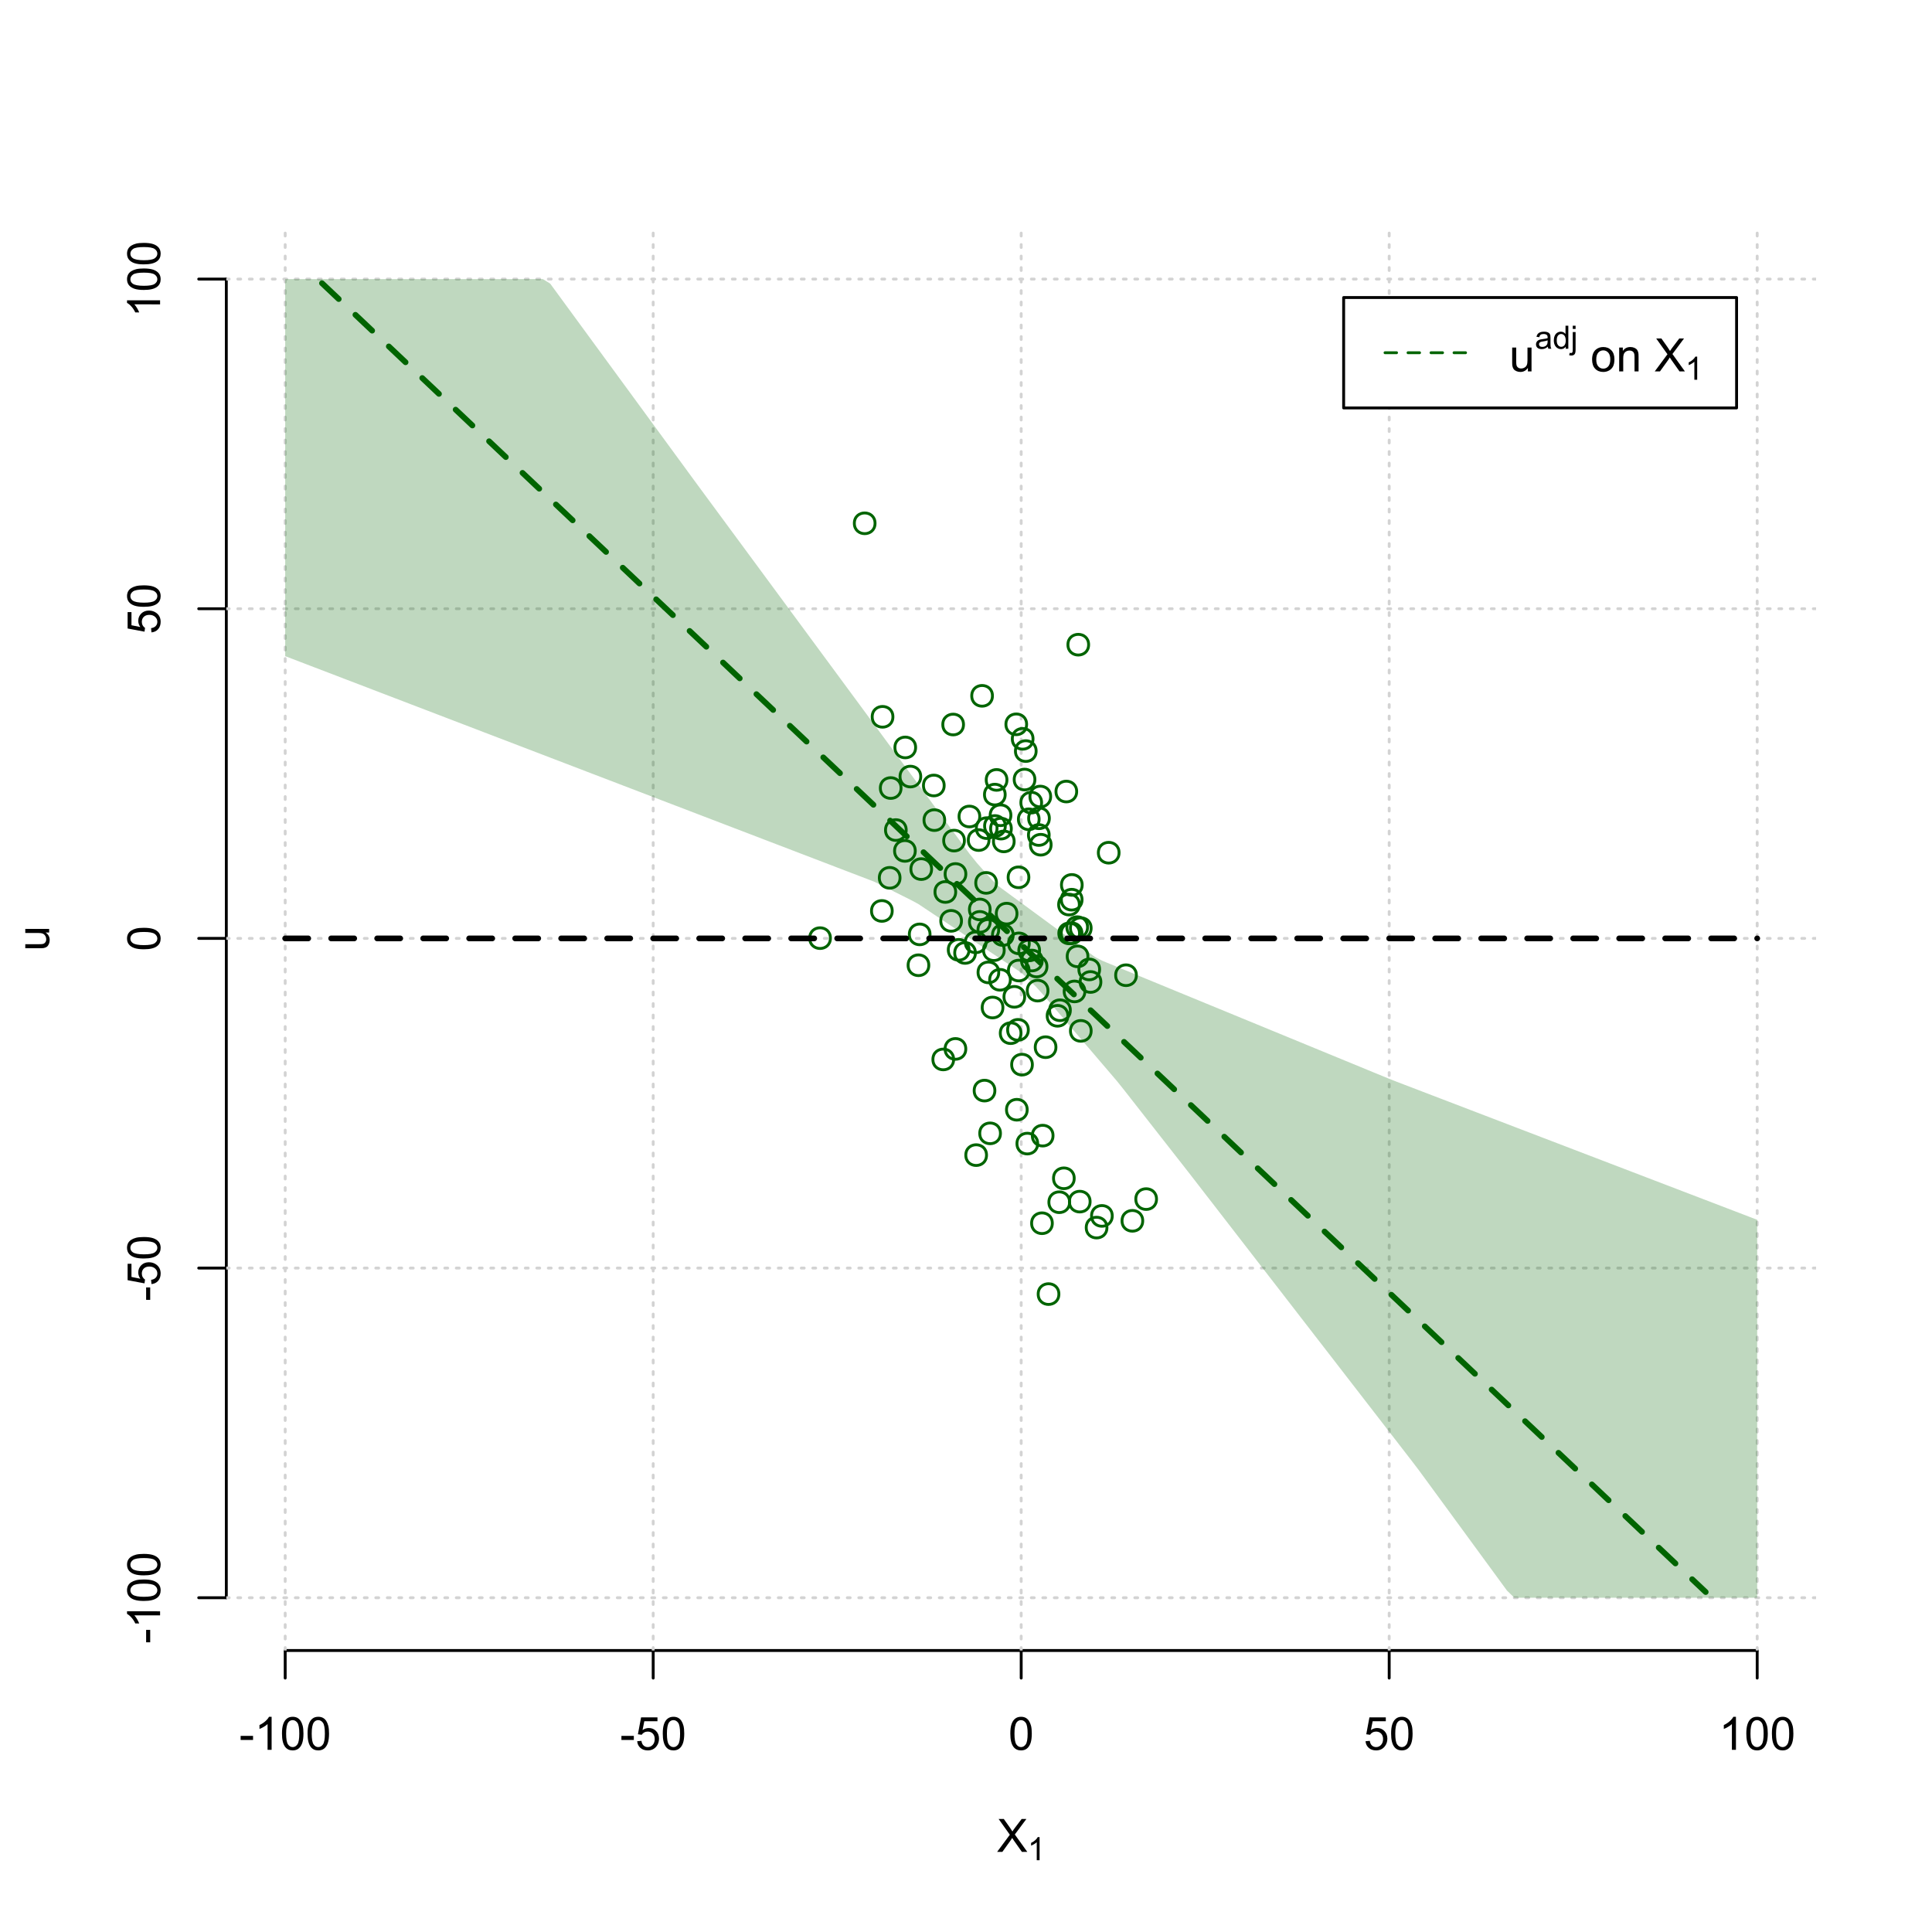 <?xml version="1.0" encoding="UTF-8"?>
<svg xmlns="http://www.w3.org/2000/svg" xmlns:xlink="http://www.w3.org/1999/xlink" width="504pt" height="504pt" viewBox="0 0 504 504" version="1.1">
<defs>
<g>
<symbol overflow="visible" id="glyph0-0">
<path style="stroke:none;" d="M 1.5 0 L 1.5 -7.5 L 7.5 -7.5 L 7.5 0 Z M 1.688 -0.188 L 7.312 -0.188 L 7.312 -7.312 L 1.688 -7.312 Z M 1.688 -0.188 "/>
</symbol>
<symbol overflow="visible" id="glyph0-1">
<path style="stroke:none;" d="M 0.055 0 L 3.375 -4.477 L 0.445 -8.59 L 1.797 -8.59 L 3.359 -6.387 C 3.68 -5.93 3.91 -5.578 4.047 -5.332 C 4.238 -5.645 4.465 -5.969 4.727 -6.312 L 6.457 -8.59 L 7.695 -8.59 L 4.676 -4.539 L 7.93 0 L 6.523 0 L 4.359 -3.062 C 4.238 -3.238 4.113 -3.43 3.984 -3.641 C 3.789 -3.324 3.652 -3.109 3.574 -2.992 L 1.418 0 Z M 0.055 0 "/>
</symbol>
<symbol overflow="visible" id="glyph0-2">
<path style="stroke:none;" d="M 0.383 -2.578 L 0.383 -3.641 L 3.621 -3.641 L 3.621 -2.578 Z M 0.383 -2.578 "/>
</symbol>
<symbol overflow="visible" id="glyph0-3">
<path style="stroke:none;" d="M 4.469 0 L 3.414 0 L 3.414 -6.719 C 3.16 -6.477 2.828 -6.234 2.414 -5.996 C 2 -5.75 1.629 -5.57 1.305 -5.449 L 1.305 -6.469 C 1.895 -6.742 2.41 -7.078 2.852 -7.477 C 3.293 -7.871 3.605 -8.254 3.789 -8.625 L 4.469 -8.625 Z M 4.469 0 "/>
</symbol>
<symbol overflow="visible" id="glyph0-4">
<path style="stroke:none;" d="M 0.5 -4.234 C 0.496 -5.246 0.602 -6.062 0.812 -6.688 C 1.02 -7.305 1.328 -7.785 1.742 -8.121 C 2.148 -8.457 2.668 -8.625 3.297 -8.625 C 3.758 -8.625 4.164 -8.531 4.512 -8.348 C 4.855 -8.16 5.141 -7.891 5.371 -7.543 C 5.594 -7.191 5.773 -6.766 5.906 -6.266 C 6.035 -5.762 6.098 -5.086 6.102 -4.234 C 6.098 -3.227 5.996 -2.414 5.789 -1.797 C 5.578 -1.176 5.266 -0.695 4.859 -0.359 C 4.445 -0.02 3.926 0.145 3.297 0.148 C 2.465 0.145 1.816 -0.148 1.348 -0.742 C 0.781 -1.457 0.496 -2.621 0.5 -4.234 Z M 1.582 -4.234 C 1.582 -2.824 1.746 -1.887 2.074 -1.418 C 2.402 -0.949 2.809 -0.715 3.297 -0.719 C 3.777 -0.715 4.184 -0.949 4.52 -1.422 C 4.848 -1.887 5.016 -2.824 5.016 -4.234 C 5.016 -5.648 4.848 -6.59 4.52 -7.055 C 4.184 -7.516 3.773 -7.746 3.289 -7.75 C 2.801 -7.746 2.414 -7.543 2.125 -7.137 C 1.762 -6.613 1.582 -5.645 1.582 -4.234 Z M 1.582 -4.234 "/>
</symbol>
<symbol overflow="visible" id="glyph0-5">
<path style="stroke:none;" d="M 0.5 -2.25 L 1.605 -2.344 C 1.684 -1.805 1.871 -1.398 2.176 -1.125 C 2.473 -0.852 2.836 -0.715 3.258 -0.719 C 3.766 -0.715 4.195 -0.906 4.547 -1.293 C 4.898 -1.672 5.074 -2.18 5.074 -2.82 C 5.074 -3.414 4.902 -3.891 4.566 -4.242 C 4.227 -4.59 3.785 -4.762 3.242 -4.766 C 2.898 -4.762 2.594 -4.684 2.32 -4.531 C 2.047 -4.375 1.832 -4.176 1.676 -3.93 L 0.688 -4.062 L 1.516 -8.473 L 5.789 -8.473 L 5.789 -7.465 L 2.359 -7.465 L 1.898 -5.156 C 2.414 -5.516 2.953 -5.695 3.523 -5.695 C 4.27 -5.695 4.902 -5.434 5.422 -4.914 C 5.934 -4.395 6.191 -3.727 6.195 -2.914 C 6.191 -2.133 5.965 -1.461 5.516 -0.898 C 4.961 -0.199 4.211 0.145 3.258 0.148 C 2.477 0.145 1.836 -0.07 1.344 -0.508 C 0.844 -0.941 0.562 -1.523 0.5 -2.25 Z M 0.5 -2.25 "/>
</symbol>
<symbol overflow="visible" id="glyph0-6">
<path style="stroke:none;" d="M 4.867 0 L 4.867 -0.914 C 4.379 -0.211 3.723 0.141 2.895 0.141 C 2.527 0.141 2.184 0.07 1.867 -0.07 C 1.547 -0.211 1.309 -0.387 1.156 -0.602 C 1 -0.812 0.895 -1.074 0.832 -1.383 C 0.785 -1.59 0.762 -1.918 0.766 -2.367 L 0.766 -6.223 L 1.82 -6.223 L 1.82 -2.773 C 1.816 -2.219 1.84 -1.848 1.887 -1.656 C 1.949 -1.379 2.09 -1.16 2.309 -1.004 C 2.523 -0.84 2.789 -0.762 3.105 -0.766 C 3.418 -0.762 3.715 -0.844 3.996 -1.008 C 4.273 -1.172 4.469 -1.391 4.586 -1.672 C 4.699 -1.949 4.758 -2.355 4.758 -2.891 L 4.758 -6.223 L 5.812 -6.223 L 5.812 0 Z M 4.867 0 "/>
</symbol>
<symbol overflow="visible" id="glyph0-7">
<path style="stroke:none;" d=""/>
</symbol>
<symbol overflow="visible" id="glyph0-8">
<path style="stroke:none;" d="M 0.398 -3.109 C 0.398 -4.262 0.719 -5.117 1.359 -5.672 C 1.895 -6.133 2.547 -6.363 3.316 -6.363 C 4.172 -6.363 4.871 -6.082 5.414 -5.52 C 5.953 -4.957 6.223 -4.184 6.227 -3.199 C 6.223 -2.398 6.102 -1.766 5.867 -1.309 C 5.625 -0.848 5.277 -0.492 4.82 -0.238 C 4.359 0.016 3.859 0.141 3.316 0.141 C 2.441 0.141 1.734 -0.137 1.203 -0.695 C 0.664 -1.254 0.398 -2.059 0.398 -3.109 Z M 1.484 -3.109 C 1.48 -2.309 1.656 -1.711 2.004 -1.32 C 2.348 -0.922 2.785 -0.727 3.316 -0.727 C 3.84 -0.727 4.273 -0.926 4.621 -1.324 C 4.969 -1.723 5.145 -2.328 5.145 -3.148 C 5.145 -3.914 4.969 -4.496 4.617 -4.895 C 4.266 -5.289 3.832 -5.488 3.316 -5.492 C 2.785 -5.488 2.348 -5.293 2.004 -4.898 C 1.656 -4.5 1.48 -3.902 1.484 -3.109 Z M 1.484 -3.109 "/>
</symbol>
<symbol overflow="visible" id="glyph0-9">
<path style="stroke:none;" d="M 0.789 0 L 0.789 -6.223 L 1.742 -6.223 L 1.742 -5.336 C 2.195 -6.02 2.855 -6.363 3.719 -6.363 C 4.09 -6.363 4.434 -6.293 4.754 -6.16 C 5.066 -6.023 5.305 -5.848 5.461 -5.633 C 5.617 -5.41 5.727 -5.152 5.789 -4.852 C 5.828 -4.656 5.848 -4.312 5.848 -3.828 L 5.848 0 L 4.793 0 L 4.793 -3.785 C 4.793 -4.215 4.75 -4.535 4.668 -4.75 C 4.586 -4.961 4.441 -5.129 4.234 -5.258 C 4.023 -5.383 3.777 -5.449 3.5 -5.449 C 3.047 -5.449 2.66 -5.305 2.332 -5.02 C 2.004 -4.734 1.84 -4.195 1.844 -3.398 L 1.844 0 Z M 0.789 0 "/>
</symbol>
<symbol overflow="visible" id="glyph1-0">
<path style="stroke:none;" d="M 1.051 0 L 1.051 -5.25 L 5.25 -5.25 L 5.25 0 Z M 1.18 -0.133 L 5.117 -0.133 L 5.117 -5.117 L 1.18 -5.117 Z M 1.18 -0.133 "/>
</symbol>
<symbol overflow="visible" id="glyph1-1">
<path style="stroke:none;" d="M 3.129 0 L 2.391 0 L 2.391 -4.703 C 2.211 -4.531 1.977 -4.363 1.691 -4.195 C 1.398 -4.023 1.141 -3.895 0.914 -3.812 L 0.914 -4.527 C 1.328 -4.719 1.688 -4.953 1.996 -5.234 C 2.305 -5.508 2.523 -5.777 2.652 -6.039 L 3.129 -6.039 Z M 3.129 0 "/>
</symbol>
<symbol overflow="visible" id="glyph1-2">
<path style="stroke:none;" d="M 3.395 -0.539 C 3.117 -0.305 2.855 -0.137 2.605 -0.043 C 2.352 0.051 2.082 0.094 1.793 0.098 C 1.312 0.094 0.941 -0.02 0.688 -0.25 C 0.43 -0.48 0.305 -0.781 0.305 -1.148 C 0.305 -1.359 0.352 -1.551 0.449 -1.73 C 0.543 -1.902 0.668 -2.047 0.828 -2.156 C 0.984 -2.262 1.164 -2.34 1.363 -2.398 C 1.504 -2.434 1.723 -2.473 2.02 -2.512 C 2.609 -2.578 3.047 -2.664 3.336 -2.766 C 3.336 -2.867 3.34 -2.93 3.34 -2.957 C 3.34 -3.258 3.27 -3.469 3.129 -3.594 C 2.941 -3.758 2.66 -3.844 2.289 -3.844 C 1.941 -3.844 1.684 -3.781 1.52 -3.66 C 1.348 -3.535 1.227 -3.32 1.152 -3.016 L 0.43 -3.113 C 0.492 -3.418 0.602 -3.668 0.754 -3.863 C 0.902 -4.051 1.121 -4.199 1.406 -4.301 C 1.688 -4.402 2.016 -4.453 2.395 -4.453 C 2.766 -4.453 3.066 -4.406 3.301 -4.32 C 3.527 -4.23 3.699 -4.121 3.812 -3.992 C 3.918 -3.855 3.996 -3.691 4.043 -3.492 C 4.066 -3.363 4.078 -3.133 4.082 -2.809 L 4.082 -1.824 C 4.078 -1.137 4.094 -0.703 4.129 -0.523 C 4.156 -0.336 4.219 -0.164 4.316 0 L 3.543 0 C 3.465 -0.152 3.414 -0.332 3.395 -0.539 Z M 3.336 -2.188 C 3.062 -2.074 2.66 -1.98 2.129 -1.906 C 1.82 -1.859 1.605 -1.812 1.484 -1.758 C 1.355 -1.703 1.258 -1.621 1.191 -1.52 C 1.121 -1.41 1.09 -1.293 1.09 -1.168 C 1.09 -0.969 1.164 -0.805 1.312 -0.676 C 1.461 -0.543 1.68 -0.48 1.969 -0.48 C 2.25 -0.48 2.5 -0.539 2.727 -0.664 C 2.945 -0.785 3.109 -0.957 3.215 -1.176 C 3.293 -1.34 3.332 -1.586 3.336 -1.914 Z M 3.336 -2.188 "/>
</symbol>
<symbol overflow="visible" id="glyph1-3">
<path style="stroke:none;" d="M 3.379 0 L 3.379 -0.551 C 3.102 -0.121 2.695 0.094 2.16 0.098 C 1.812 0.094 1.492 0 1.203 -0.188 C 0.906 -0.379 0.68 -0.645 0.523 -0.988 C 0.359 -1.328 0.281 -1.723 0.285 -2.172 C 0.281 -2.605 0.355 -3 0.504 -3.355 C 0.648 -3.707 0.863 -3.977 1.156 -4.168 C 1.441 -4.355 1.766 -4.453 2.129 -4.453 C 2.387 -4.453 2.621 -4.395 2.828 -4.285 C 3.031 -4.172 3.199 -4.031 3.332 -3.855 L 3.332 -6.012 L 4.066 -6.012 L 4.066 0 Z M 1.047 -2.172 C 1.043 -1.613 1.16 -1.195 1.398 -0.922 C 1.629 -0.641 1.906 -0.504 2.23 -0.508 C 2.551 -0.504 2.824 -0.637 3.051 -0.902 C 3.273 -1.168 3.387 -1.57 3.391 -2.113 C 3.387 -2.707 3.273 -3.145 3.047 -3.426 C 2.816 -3.703 2.531 -3.844 2.199 -3.844 C 1.867 -3.844 1.594 -3.707 1.375 -3.441 C 1.152 -3.168 1.043 -2.746 1.047 -2.172 Z M 1.047 -2.172 "/>
</symbol>
<symbol overflow="visible" id="glyph1-4">
<path style="stroke:none;" d="M 0.551 -5.156 L 0.551 -6.012 L 1.289 -6.012 L 1.289 -5.156 Z M -0.387 1.691 L -0.246 1.062 C -0.098 1.098 0.016 1.117 0.102 1.121 C 0.25 1.117 0.363 1.066 0.438 0.969 C 0.512 0.867 0.551 0.621 0.551 0.223 L 0.551 -4.355 L 1.289 -4.355 L 1.289 0.238 C 1.289 0.773 1.219 1.148 1.078 1.359 C 0.898 1.633 0.602 1.77 0.191 1.77 C -0.008 1.77 -0.199 1.742 -0.387 1.691 Z M -0.387 1.691 "/>
</symbol>
<symbol overflow="visible" id="glyph2-0">
<path style="stroke:none;" d="M 0 -1.5 L -7.5 -1.5 L -7.5 -7.5 L 0 -7.5 Z M -0.188 -1.688 L -0.188 -7.312 L -7.312 -7.312 L -7.312 -1.688 Z M -0.188 -1.688 "/>
</symbol>
<symbol overflow="visible" id="glyph2-1">
<path style="stroke:none;" d="M 0 -4.867 L -0.914 -4.867 C -0.211 -4.379 0.141 -3.723 0.141 -2.895 C 0.141 -2.527 0.07 -2.184 -0.07 -1.867 C -0.211 -1.547 -0.387 -1.309 -0.598 -1.156 C -0.809 -1 -1.07 -0.895 -1.383 -0.832 C -1.59 -0.789 -1.918 -0.766 -2.367 -0.77 L -6.223 -0.77 L -6.223 -1.824 L -2.773 -1.824 C -2.219 -1.82 -1.848 -1.844 -1.656 -1.887 C -1.379 -1.949 -1.16 -2.09 -1.004 -2.309 C -0.84 -2.523 -0.762 -2.789 -0.766 -3.105 C -0.762 -3.418 -0.844 -3.715 -1.008 -3.996 C -1.172 -4.273 -1.391 -4.469 -1.672 -4.586 C -1.945 -4.699 -2.352 -4.758 -2.887 -4.758 L -6.223 -4.758 L -6.223 -5.812 L 0 -5.812 Z M 0 -4.867 "/>
</symbol>
<symbol overflow="visible" id="glyph2-2">
<path style="stroke:none;" d="M -2.578 -0.383 L -3.641 -0.383 L -3.641 -3.621 L -2.578 -3.621 Z M -2.578 -0.383 "/>
</symbol>
<symbol overflow="visible" id="glyph2-3">
<path style="stroke:none;" d="M 0 -4.469 L 0 -3.414 L -6.719 -3.418 C -6.477 -3.16 -6.234 -2.828 -5.996 -2.418 C -5.75 -2.004 -5.57 -1.633 -5.449 -1.309 L -6.469 -1.309 C -6.742 -1.895 -7.078 -2.41 -7.477 -2.852 C -7.871 -3.293 -8.254 -3.605 -8.625 -3.793 L -8.625 -4.473 Z M 0 -4.469 "/>
</symbol>
<symbol overflow="visible" id="glyph2-4">
<path style="stroke:none;" d="M -4.234 -0.5 C -5.246 -0.496 -6.062 -0.602 -6.688 -0.812 C -7.305 -1.02 -7.785 -1.328 -8.121 -1.742 C -8.457 -2.152 -8.625 -2.672 -8.625 -3.301 C -8.625 -3.758 -8.531 -4.164 -8.348 -4.512 C -8.16 -4.859 -7.891 -5.145 -7.543 -5.371 C -7.191 -5.594 -6.766 -5.773 -6.266 -5.906 C -5.762 -6.035 -5.086 -6.098 -4.234 -6.102 C -3.223 -6.098 -2.41 -5.996 -1.793 -5.789 C -1.176 -5.578 -0.695 -5.266 -0.359 -4.859 C -0.02 -4.445 0.145 -3.926 0.148 -3.297 C 0.145 -2.465 -0.148 -1.816 -0.742 -1.348 C -1.457 -0.781 -2.621 -0.496 -4.234 -0.5 Z M -4.234 -1.582 C -2.824 -1.582 -1.887 -1.746 -1.418 -2.074 C -0.949 -2.402 -0.715 -2.809 -0.719 -3.297 C -0.715 -3.777 -0.949 -4.184 -1.422 -4.52 C -1.887 -4.848 -2.824 -5.016 -4.234 -5.016 C -5.648 -5.016 -6.59 -4.848 -7.055 -4.52 C -7.516 -4.188 -7.746 -3.777 -7.75 -3.289 C -7.746 -2.801 -7.543 -2.414 -7.137 -2.129 C -6.613 -1.762 -5.645 -1.582 -4.234 -1.582 Z M -4.234 -1.582 "/>
</symbol>
<symbol overflow="visible" id="glyph2-5">
<path style="stroke:none;" d="M -2.25 -0.5 L -2.344 -1.605 C -1.805 -1.684 -1.398 -1.871 -1.125 -2.176 C -0.852 -2.473 -0.715 -2.836 -0.719 -3.258 C -0.715 -3.766 -0.906 -4.195 -1.293 -4.547 C -1.672 -4.898 -2.18 -5.074 -2.816 -5.074 C -3.414 -5.074 -3.891 -4.902 -4.242 -4.566 C -4.59 -4.227 -4.762 -3.785 -4.766 -3.242 C -4.762 -2.898 -4.684 -2.594 -4.531 -2.32 C -4.375 -2.047 -4.176 -1.832 -3.93 -1.676 L -4.062 -0.688 L -8.473 -1.52 L -8.473 -5.789 L -7.465 -5.789 L -7.465 -2.363 L -5.156 -1.898 C -5.516 -2.414 -5.695 -2.953 -5.695 -3.523 C -5.695 -4.27 -5.434 -4.902 -4.914 -5.422 C -4.395 -5.934 -3.727 -6.191 -2.91 -6.195 C -2.133 -6.191 -1.461 -5.965 -0.895 -5.516 C -0.199 -4.961 0.145 -4.211 0.148 -3.258 C 0.145 -2.477 -0.07 -1.836 -0.508 -1.344 C -0.941 -0.848 -1.523 -0.566 -2.25 -0.5 Z M -2.25 -0.5 "/>
</symbol>
</g>
<clipPath id="clip1">
  <path d="M 74 59.039 L 75 59.039 L 75 430.559 L 74 430.559 Z M 74 59.039 "/>
</clipPath>
<clipPath id="clip2">
  <path d="M 170 59.039 L 171 59.039 L 171 430.559 L 170 430.559 Z M 170 59.039 "/>
</clipPath>
<clipPath id="clip3">
  <path d="M 266 59.039 L 267 59.039 L 267 430.559 L 266 430.559 Z M 266 59.039 "/>
</clipPath>
<clipPath id="clip4">
  <path d="M 362 59.039 L 363 59.039 L 363 430.559 L 362 430.559 Z M 362 59.039 "/>
</clipPath>
<clipPath id="clip5">
  <path d="M 458 59.039 L 459 59.039 L 459 430.559 L 458 430.559 Z M 458 59.039 "/>
</clipPath>
<clipPath id="clip6">
  <path d="M 59.039 416 L 473.758 416 L 473.758 418 L 59.039 418 Z M 59.039 416 "/>
</clipPath>
<clipPath id="clip7">
  <path d="M 59.039 330 L 473.758 330 L 473.758 332 L 59.039 332 Z M 59.039 330 "/>
</clipPath>
<clipPath id="clip8">
  <path d="M 59.039 244 L 473.758 244 L 473.758 246 L 59.039 246 Z M 59.039 244 "/>
</clipPath>
<clipPath id="clip9">
  <path d="M 59.039 158 L 473.758 158 L 473.758 160 L 59.039 160 Z M 59.039 158 "/>
</clipPath>
<clipPath id="clip10">
  <path d="M 59.039 72 L 473.758 72 L 473.758 74 L 59.039 74 Z M 59.039 72 "/>
</clipPath>
</defs>
<g id="surface3786">
<rect x="0" y="0" width="504" height="504" style="fill:rgb(100%,100%,100%);fill-opacity:1;stroke:none;"/>
<g style="fill:rgb(0%,0%,0%);fill-opacity:1;">
  <use xlink:href="#glyph0-1" x="260.062" y="483.102"/>
</g>
<g style="fill:rgb(0%,0%,0%);fill-opacity:1;">
  <use xlink:href="#glyph1-1" x="268.066" y="485.281"/>
</g>
<g style="fill:rgb(0%,0%,0%);fill-opacity:1;">
  <use xlink:href="#glyph2-1" x="12.82" y="248.137"/>
</g>
<path style="fill:none;stroke-width:0.75;stroke-linecap:round;stroke-linejoin:round;stroke:rgb(0%,0%,0%);stroke-opacity:1;stroke-miterlimit:10;" d="M 74.398 430.559 L 458.398 430.559 "/>
<path style="fill:none;stroke-width:0.75;stroke-linecap:round;stroke-linejoin:round;stroke:rgb(0%,0%,0%);stroke-opacity:1;stroke-miterlimit:10;" d="M 74.398 430.559 L 74.398 437.762 "/>
<path style="fill:none;stroke-width:0.75;stroke-linecap:round;stroke-linejoin:round;stroke:rgb(0%,0%,0%);stroke-opacity:1;stroke-miterlimit:10;" d="M 170.398 430.559 L 170.398 437.762 "/>
<path style="fill:none;stroke-width:0.75;stroke-linecap:round;stroke-linejoin:round;stroke:rgb(0%,0%,0%);stroke-opacity:1;stroke-miterlimit:10;" d="M 266.398 430.559 L 266.398 437.762 "/>
<path style="fill:none;stroke-width:0.75;stroke-linecap:round;stroke-linejoin:round;stroke:rgb(0%,0%,0%);stroke-opacity:1;stroke-miterlimit:10;" d="M 362.398 430.559 L 362.398 437.762 "/>
<path style="fill:none;stroke-width:0.75;stroke-linecap:round;stroke-linejoin:round;stroke:rgb(0%,0%,0%);stroke-opacity:1;stroke-miterlimit:10;" d="M 458.398 430.559 L 458.398 437.762 "/>
<g style="fill:rgb(0%,0%,0%);fill-opacity:1;">
  <use xlink:href="#glyph0-2" x="62.391" y="456.48"/>
  <use xlink:href="#glyph0-3" x="66.387" y="456.48"/>
  <use xlink:href="#glyph0-4" x="73.061" y="456.48"/>
  <use xlink:href="#glyph0-4" x="79.734" y="456.48"/>
</g>
<g style="fill:rgb(0%,0%,0%);fill-opacity:1;">
  <use xlink:href="#glyph0-2" x="161.727" y="456.48"/>
  <use xlink:href="#glyph0-5" x="165.723" y="456.48"/>
  <use xlink:href="#glyph0-4" x="172.396" y="456.48"/>
</g>
<g style="fill:rgb(0%,0%,0%);fill-opacity:1;">
  <use xlink:href="#glyph0-4" x="263.062" y="456.48"/>
</g>
<g style="fill:rgb(0%,0%,0%);fill-opacity:1;">
  <use xlink:href="#glyph0-5" x="355.727" y="456.48"/>
  <use xlink:href="#glyph0-4" x="362.4" y="456.48"/>
</g>
<g style="fill:rgb(0%,0%,0%);fill-opacity:1;">
  <use xlink:href="#glyph0-3" x="448.387" y="456.48"/>
  <use xlink:href="#glyph0-4" x="455.061" y="456.48"/>
  <use xlink:href="#glyph0-4" x="461.734" y="456.48"/>
</g>
<path style="fill:none;stroke-width:0.75;stroke-linecap:round;stroke-linejoin:round;stroke:rgb(0%,0%,0%);stroke-opacity:1;stroke-miterlimit:10;" d="M 59.039 416.801 L 59.039 72.801 "/>
<path style="fill:none;stroke-width:0.75;stroke-linecap:round;stroke-linejoin:round;stroke:rgb(0%,0%,0%);stroke-opacity:1;stroke-miterlimit:10;" d="M 59.039 416.801 L 51.84 416.801 "/>
<path style="fill:none;stroke-width:0.75;stroke-linecap:round;stroke-linejoin:round;stroke:rgb(0%,0%,0%);stroke-opacity:1;stroke-miterlimit:10;" d="M 59.039 330.801 L 51.84 330.801 "/>
<path style="fill:none;stroke-width:0.75;stroke-linecap:round;stroke-linejoin:round;stroke:rgb(0%,0%,0%);stroke-opacity:1;stroke-miterlimit:10;" d="M 59.039 244.801 L 51.84 244.801 "/>
<path style="fill:none;stroke-width:0.75;stroke-linecap:round;stroke-linejoin:round;stroke:rgb(0%,0%,0%);stroke-opacity:1;stroke-miterlimit:10;" d="M 59.039 158.801 L 51.84 158.801 "/>
<path style="fill:none;stroke-width:0.75;stroke-linecap:round;stroke-linejoin:round;stroke:rgb(0%,0%,0%);stroke-opacity:1;stroke-miterlimit:10;" d="M 59.039 72.801 L 51.84 72.801 "/>
<g style="fill:rgb(0%,0%,0%);fill-opacity:1;">
  <use xlink:href="#glyph2-2" x="41.762" y="428.809"/>
  <use xlink:href="#glyph2-3" x="41.762" y="424.812"/>
  <use xlink:href="#glyph2-4" x="41.762" y="418.139"/>
  <use xlink:href="#glyph2-4" x="41.762" y="411.465"/>
</g>
<g style="fill:rgb(0%,0%,0%);fill-opacity:1;">
  <use xlink:href="#glyph2-2" x="41.762" y="339.473"/>
  <use xlink:href="#glyph2-5" x="41.762" y="335.477"/>
  <use xlink:href="#glyph2-4" x="41.762" y="328.803"/>
</g>
<g style="fill:rgb(0%,0%,0%);fill-opacity:1;">
  <use xlink:href="#glyph2-4" x="41.762" y="248.137"/>
</g>
<g style="fill:rgb(0%,0%,0%);fill-opacity:1;">
  <use xlink:href="#glyph2-5" x="41.762" y="165.473"/>
  <use xlink:href="#glyph2-4" x="41.762" y="158.799"/>
</g>
<g style="fill:rgb(0%,0%,0%);fill-opacity:1;">
  <use xlink:href="#glyph2-3" x="41.762" y="82.812"/>
  <use xlink:href="#glyph2-4" x="41.762" y="76.139"/>
  <use xlink:href="#glyph2-4" x="41.762" y="69.465"/>
</g>
<g clip-path="url(#clip1)" clip-rule="nonzero">
<path style="fill:none;stroke-width:0.75;stroke-linecap:round;stroke-linejoin:round;stroke:rgb(82.745%,82.745%,82.745%);stroke-opacity:1;stroke-dasharray:0.75,2.25;stroke-miterlimit:10;" d="M 74.398 430.559 L 74.398 59.039 "/>
</g>
<g clip-path="url(#clip2)" clip-rule="nonzero">
<path style="fill:none;stroke-width:0.75;stroke-linecap:round;stroke-linejoin:round;stroke:rgb(82.745%,82.745%,82.745%);stroke-opacity:1;stroke-dasharray:0.75,2.25;stroke-miterlimit:10;" d="M 170.398 430.559 L 170.398 59.039 "/>
</g>
<g clip-path="url(#clip3)" clip-rule="nonzero">
<path style="fill:none;stroke-width:0.75;stroke-linecap:round;stroke-linejoin:round;stroke:rgb(82.745%,82.745%,82.745%);stroke-opacity:1;stroke-dasharray:0.75,2.25;stroke-miterlimit:10;" d="M 266.398 430.559 L 266.398 59.039 "/>
</g>
<g clip-path="url(#clip4)" clip-rule="nonzero">
<path style="fill:none;stroke-width:0.75;stroke-linecap:round;stroke-linejoin:round;stroke:rgb(82.745%,82.745%,82.745%);stroke-opacity:1;stroke-dasharray:0.75,2.25;stroke-miterlimit:10;" d="M 362.398 430.559 L 362.398 59.039 "/>
</g>
<g clip-path="url(#clip5)" clip-rule="nonzero">
<path style="fill:none;stroke-width:0.75;stroke-linecap:round;stroke-linejoin:round;stroke:rgb(82.745%,82.745%,82.745%);stroke-opacity:1;stroke-dasharray:0.75,2.25;stroke-miterlimit:10;" d="M 458.398 430.559 L 458.398 59.039 "/>
</g>
<g clip-path="url(#clip6)" clip-rule="nonzero">
<path style="fill:none;stroke-width:0.75;stroke-linecap:round;stroke-linejoin:round;stroke:rgb(82.745%,82.745%,82.745%);stroke-opacity:1;stroke-dasharray:0.75,2.25;stroke-miterlimit:10;" d="M 59.039 416.801 L 473.762 416.801 "/>
</g>
<g clip-path="url(#clip7)" clip-rule="nonzero">
<path style="fill:none;stroke-width:0.75;stroke-linecap:round;stroke-linejoin:round;stroke:rgb(82.745%,82.745%,82.745%);stroke-opacity:1;stroke-dasharray:0.75,2.25;stroke-miterlimit:10;" d="M 59.039 330.801 L 473.762 330.801 "/>
</g>
<g clip-path="url(#clip8)" clip-rule="nonzero">
<path style="fill:none;stroke-width:0.75;stroke-linecap:round;stroke-linejoin:round;stroke:rgb(82.745%,82.745%,82.745%);stroke-opacity:1;stroke-dasharray:0.75,2.25;stroke-miterlimit:10;" d="M 59.039 244.801 L 473.762 244.801 "/>
</g>
<g clip-path="url(#clip9)" clip-rule="nonzero">
<path style="fill:none;stroke-width:0.75;stroke-linecap:round;stroke-linejoin:round;stroke:rgb(82.745%,82.745%,82.745%);stroke-opacity:1;stroke-dasharray:0.75,2.25;stroke-miterlimit:10;" d="M 59.039 158.801 L 473.762 158.801 "/>
</g>
<g clip-path="url(#clip10)" clip-rule="nonzero">
<path style="fill:none;stroke-width:0.75;stroke-linecap:round;stroke-linejoin:round;stroke:rgb(82.745%,82.745%,82.745%);stroke-opacity:1;stroke-dasharray:0.75,2.25;stroke-miterlimit:10;" d="M 59.039 72.801 L 473.762 72.801 "/>
</g>
<path style=" stroke:none;fill-rule:nonzero;fill:rgb(0%,39.216%,0%);fill-opacity:0.251;" d="M 74.398 72.801 L 141.602 72.801 L 143.52 73.977 L 145.441 76.598 L 147.359 79.223 L 149.281 81.844 L 151.199 84.469 L 153.121 87.09 L 155.039 89.711 L 156.961 92.336 L 158.879 94.957 L 160.801 97.582 L 162.719 100.203 L 164.641 102.824 L 166.559 105.449 L 168.48 108.07 L 170.398 110.695 L 172.32 113.316 L 174.238 115.938 L 176.16 118.562 L 178.078 121.184 L 180 123.809 L 181.922 126.43 L 183.84 129.039 L 185.762 131.645 L 187.68 134.246 L 189.602 136.852 L 191.52 139.457 L 193.441 142.059 L 195.359 144.664 L 197.281 147.266 L 199.199 149.871 L 201.121 152.477 L 203.039 155.078 L 204.961 157.684 L 206.879 160.289 L 208.801 162.891 L 210.719 165.496 L 212.641 168.102 L 214.559 170.703 L 216.48 173.309 L 218.398 175.91 L 220.32 178.516 L 222.238 181.121 L 224.16 183.723 L 226.078 186.328 L 228 188.934 L 229.922 191.535 L 231.84 194.141 L 233.762 196.746 L 235.68 199.348 L 237.602 201.953 L 239.52 204.559 L 241.441 207.16 L 243.359 209.766 L 245.281 212.367 L 247.199 214.973 L 249.121 217.578 L 251.039 220.18 L 252.961 222.785 L 254.879 225.164 L 256.801 227.324 L 258.719 229.484 L 260.641 231.285 L 262.559 232.695 L 264.48 234.105 L 266.398 235.516 L 268.32 236.926 L 270.238 238.336 L 272.16 239.746 L 274.078 241.156 L 277.922 243.977 L 279.84 245.387 L 281.762 246.797 L 283.68 248.207 L 285.602 249.617 L 287.52 250.617 L 289.441 251.41 L 291.359 252.199 L 293.281 252.988 L 295.199 253.777 L 297.121 254.57 L 299.039 255.359 L 300.961 256.148 L 302.879 256.938 L 304.801 257.727 L 306.719 258.52 L 308.641 259.309 L 310.559 260.098 L 312.48 260.887 L 314.398 261.68 L 316.32 262.469 L 318.238 263.258 L 320.16 264.047 L 322.078 264.836 L 324 265.629 L 325.922 266.418 L 327.84 267.207 L 329.762 267.996 L 331.68 268.789 L 333.602 269.578 L 335.52 270.367 L 337.441 271.156 L 339.359 271.945 L 341.281 272.738 L 343.199 273.527 L 345.121 274.316 L 347.039 275.105 L 348.961 275.898 L 350.879 276.688 L 352.801 277.477 L 354.719 278.266 L 356.641 279.059 L 358.559 279.848 L 360.48 280.637 L 362.398 281.426 L 364.32 282.18 L 366.238 282.918 L 368.16 283.652 L 370.078 284.387 L 372 285.121 L 373.922 285.859 L 375.84 286.594 L 377.762 287.328 L 379.68 288.062 L 381.602 288.797 L 383.52 289.535 L 385.441 290.27 L 387.359 291.004 L 389.281 291.738 L 391.199 292.473 L 393.121 293.211 L 395.039 293.945 L 396.961 294.68 L 398.879 295.414 L 400.801 296.148 L 402.719 296.887 L 404.641 297.621 L 406.559 298.355 L 408.48 299.09 L 410.398 299.828 L 412.32 300.562 L 414.238 301.297 L 416.16 302.031 L 418.078 302.766 L 420 303.504 L 421.922 304.238 L 423.84 304.973 L 425.762 305.707 L 427.68 306.441 L 429.602 307.18 L 431.52 307.914 L 433.441 308.648 L 435.359 309.383 L 437.281 310.117 L 439.199 310.855 L 441.121 311.59 L 443.039 312.324 L 444.961 313.059 L 446.879 313.793 L 448.801 314.531 L 450.719 315.266 L 452.641 316 L 454.559 316.734 L 456.48 317.473 L 458.398 318.207 L 458.398 416.801 L 395.039 416.801 L 393.121 414.926 L 391.199 412.301 L 389.281 409.68 L 387.359 407.055 L 385.441 404.434 L 383.52 401.812 L 381.602 399.188 L 379.68 396.566 L 377.762 393.941 L 375.84 391.32 L 373.922 388.699 L 372 386.074 L 370.078 383.453 L 368.16 380.938 L 366.238 378.457 L 364.32 375.973 L 362.398 373.492 L 360.48 371.008 L 358.559 368.527 L 356.641 366.047 L 354.719 363.562 L 352.801 361.082 L 350.879 358.598 L 348.961 356.117 L 347.039 353.633 L 345.121 351.152 L 343.199 348.672 L 341.281 346.188 L 339.359 343.707 L 337.441 341.223 L 335.52 338.742 L 333.602 336.258 L 331.68 333.777 L 329.762 331.293 L 327.84 328.812 L 325.922 326.332 L 324 323.848 L 322.078 321.367 L 320.16 318.883 L 318.238 316.402 L 316.32 313.918 L 314.398 311.438 L 312.48 308.957 L 310.559 306.473 L 308.641 304.016 L 306.719 301.566 L 304.801 299.113 L 302.879 296.66 L 300.961 294.207 L 299.039 291.754 L 297.121 289.301 L 295.199 286.848 L 293.281 284.395 L 291.359 281.996 L 289.441 279.75 L 287.52 277.504 L 285.602 275.258 L 283.68 273.012 L 281.762 270.766 L 279.84 268.52 L 277.922 266.273 L 274.078 261.781 L 272.16 259.535 L 270.238 257.383 L 268.32 255.508 L 266.398 253.73 L 264.48 252.449 L 262.559 251.168 L 260.641 249.887 L 258.719 248.605 L 256.801 247.328 L 254.879 246.047 L 252.961 244.766 L 251.039 243.484 L 249.121 242.203 L 247.199 240.922 L 245.281 239.645 L 243.359 238.363 L 241.441 237.082 L 239.52 235.801 L 237.602 234.773 L 235.68 233.812 L 233.762 232.852 L 231.84 231.891 L 229.922 230.93 L 228 229.984 L 226.078 229.246 L 224.16 228.512 L 222.238 227.777 L 220.32 227.043 L 218.398 226.309 L 216.48 225.57 L 214.559 224.836 L 212.641 224.102 L 210.719 223.367 L 208.801 222.633 L 206.879 221.895 L 204.961 221.16 L 203.039 220.426 L 201.121 219.691 L 199.199 218.957 L 197.281 218.219 L 195.359 217.484 L 193.441 216.75 L 191.52 216.016 L 189.602 215.281 L 187.68 214.543 L 185.762 213.809 L 183.84 213.074 L 181.922 212.34 L 180 211.602 L 178.078 210.867 L 176.16 210.133 L 174.238 209.398 L 172.32 208.664 L 170.398 207.926 L 168.48 207.191 L 166.559 206.457 L 164.641 205.723 L 162.719 204.988 L 160.801 204.25 L 158.879 203.516 L 156.961 202.781 L 155.039 202.047 L 153.121 201.312 L 151.199 200.574 L 149.281 199.84 L 147.359 199.105 L 145.441 198.371 L 143.52 197.637 L 141.602 196.898 L 139.68 196.164 L 137.762 195.43 L 135.84 194.695 L 133.922 193.957 L 130.078 192.488 L 128.16 191.754 L 126.238 191.02 L 124.32 190.281 L 122.398 189.547 L 120.48 188.812 L 118.559 188.078 L 116.641 187.344 L 114.719 186.605 L 112.801 185.871 L 110.879 185.137 L 108.961 184.402 L 107.039 183.668 L 105.121 182.93 L 103.199 182.195 L 101.281 181.461 L 99.359 180.727 L 97.441 179.992 L 95.52 179.254 L 93.602 178.52 L 91.68 177.785 L 89.762 177.051 L 87.84 176.312 L 85.922 175.578 L 82.078 174.109 L 80.16 173.375 L 78.238 172.637 L 76.32 171.902 L 74.398 171.168 Z M 74.398 72.801 "/>
<path style="fill:none;stroke-width:0.75;stroke-linecap:round;stroke-linejoin:round;stroke:rgb(0%,39.216%,0%);stroke-opacity:1;stroke-miterlimit:10;" d="M 238.766 221.973 C 238.766 225.574 233.367 225.574 233.367 221.973 C 233.367 218.375 238.766 218.375 238.766 221.973 "/>
<path style="fill:none;stroke-width:0.75;stroke-linecap:round;stroke-linejoin:round;stroke:rgb(0%,39.216%,0%);stroke-opacity:1;stroke-miterlimit:10;" d="M 271.719 209.379 C 271.719 212.98 266.316 212.98 266.316 209.379 C 266.316 205.781 271.719 205.781 271.719 209.379 "/>
<path style="fill:none;stroke-width:0.75;stroke-linecap:round;stroke-linejoin:round;stroke:rgb(0%,39.216%,0%);stroke-opacity:1;stroke-miterlimit:10;" d="M 251.957 228.004 C 251.957 231.605 246.555 231.605 246.555 228.004 C 246.555 224.402 251.957 224.402 251.957 228.004 "/>
<path style="fill:none;stroke-width:0.75;stroke-linecap:round;stroke-linejoin:round;stroke:rgb(0%,39.216%,0%);stroke-opacity:1;stroke-miterlimit:10;" d="M 260.543 253.668 C 260.543 257.27 255.145 257.27 255.145 253.668 C 255.145 250.066 260.543 250.066 260.543 253.668 "/>
<path style="fill:none;stroke-width:0.75;stroke-linecap:round;stroke-linejoin:round;stroke:rgb(0%,39.216%,0%);stroke-opacity:1;stroke-miterlimit:10;" d="M 260.988 295.656 C 260.988 299.254 255.586 299.254 255.586 295.656 C 255.586 292.055 260.988 292.055 260.988 295.656 "/>
<path style="fill:none;stroke-width:0.75;stroke-linecap:round;stroke-linejoin:round;stroke:rgb(0%,39.216%,0%);stroke-opacity:1;stroke-miterlimit:10;" d="M 258.297 237.246 C 258.297 240.848 252.898 240.848 252.898 237.246 C 252.898 233.648 258.297 233.648 258.297 237.246 "/>
<path style="fill:none;stroke-width:0.75;stroke-linecap:round;stroke-linejoin:round;stroke:rgb(0%,39.216%,0%);stroke-opacity:1;stroke-miterlimit:10;" d="M 248.77 276.379 C 248.77 279.977 243.367 279.977 243.367 276.379 C 243.367 272.777 248.77 272.777 248.77 276.379 "/>
<path style="fill:none;stroke-width:0.75;stroke-linecap:round;stroke-linejoin:round;stroke:rgb(0%,39.216%,0%);stroke-opacity:1;stroke-miterlimit:10;" d="M 236.402 216.539 C 236.402 220.137 231.004 220.137 231.004 216.539 C 231.004 212.938 236.402 212.938 236.402 216.539 "/>
<path style="fill:none;stroke-width:0.75;stroke-linecap:round;stroke-linejoin:round;stroke:rgb(0%,39.216%,0%);stroke-opacity:1;stroke-miterlimit:10;" d="M 274.203 220.363 C 274.203 223.965 268.805 223.965 268.805 220.363 C 268.805 216.766 274.203 216.766 274.203 220.363 "/>
<path style="fill:none;stroke-width:0.75;stroke-linecap:round;stroke-linejoin:round;stroke:rgb(0%,39.216%,0%);stroke-opacity:1;stroke-miterlimit:10;" d="M 271.184 247.934 C 271.184 251.531 265.781 251.531 265.781 247.934 C 265.781 244.332 271.184 244.332 271.184 247.934 "/>
<path style="fill:none;stroke-width:0.75;stroke-linecap:round;stroke-linejoin:round;stroke:rgb(0%,39.216%,0%);stroke-opacity:1;stroke-miterlimit:10;" d="M 269.484 192.738 C 269.484 196.336 264.082 196.336 264.082 192.738 C 264.082 189.137 269.484 189.137 269.484 192.738 "/>
<path style="fill:none;stroke-width:0.75;stroke-linecap:round;stroke-linejoin:round;stroke:rgb(0%,39.216%,0%);stroke-opacity:1;stroke-miterlimit:10;" d="M 291.93 222.449 C 291.93 226.047 286.527 226.047 286.527 222.449 C 286.527 218.848 291.93 218.848 291.93 222.449 "/>
<path style="fill:none;stroke-width:0.75;stroke-linecap:round;stroke-linejoin:round;stroke:rgb(0%,39.216%,0%);stroke-opacity:1;stroke-miterlimit:10;" d="M 286.848 252.898 C 286.848 256.496 281.445 256.496 281.445 252.898 C 281.445 249.297 286.848 249.297 286.848 252.898 "/>
<path style="fill:none;stroke-width:0.75;stroke-linecap:round;stroke-linejoin:round;stroke:rgb(0%,39.216%,0%);stroke-opacity:1;stroke-miterlimit:10;" d="M 274.516 319.102 C 274.516 322.703 269.117 322.703 269.117 319.102 C 269.117 315.504 274.516 315.504 274.516 319.102 "/>
<path style="fill:none;stroke-width:0.75;stroke-linecap:round;stroke-linejoin:round;stroke:rgb(0%,39.216%,0%);stroke-opacity:1;stroke-miterlimit:10;" d="M 276.23 337.59 C 276.23 341.188 270.832 341.188 270.832 337.59 C 270.832 333.988 276.23 333.988 276.23 337.59 "/>
<path style="fill:none;stroke-width:0.75;stroke-linecap:round;stroke-linejoin:round;stroke:rgb(0%,39.216%,0%);stroke-opacity:1;stroke-miterlimit:10;" d="M 262.219 207.289 C 262.219 210.887 256.82 210.887 256.82 207.289 C 256.82 203.688 262.219 203.688 262.219 207.289 "/>
<path style="fill:none;stroke-width:0.75;stroke-linecap:round;stroke-linejoin:round;stroke:rgb(0%,39.216%,0%);stroke-opacity:1;stroke-miterlimit:10;" d="M 284.645 242.129 C 284.645 245.727 279.246 245.727 279.246 242.129 C 279.246 238.527 284.645 238.527 284.645 242.129 "/>
<path style="fill:none;stroke-width:0.75;stroke-linecap:round;stroke-linejoin:round;stroke:rgb(0%,39.216%,0%);stroke-opacity:1;stroke-miterlimit:10;" d="M 258.309 240.496 C 258.309 244.098 252.906 244.098 252.906 240.496 C 252.906 236.895 258.309 236.895 258.309 240.496 "/>
<path style="fill:none;stroke-width:0.75;stroke-linecap:round;stroke-linejoin:round;stroke:rgb(0%,39.216%,0%);stroke-opacity:1;stroke-miterlimit:10;" d="M 261.629 262.828 C 261.629 266.43 256.227 266.43 256.227 262.828 C 256.227 259.227 261.629 259.227 261.629 262.828 "/>
<path style="fill:none;stroke-width:0.75;stroke-linecap:round;stroke-linejoin:round;stroke:rgb(0%,39.216%,0%);stroke-opacity:1;stroke-miterlimit:10;" d="M 262.254 215.477 C 262.254 219.074 256.855 219.074 256.855 215.477 C 256.855 211.875 262.254 211.875 262.254 215.477 "/>
<path style="fill:none;stroke-width:0.75;stroke-linecap:round;stroke-linejoin:round;stroke:rgb(0%,39.216%,0%);stroke-opacity:1;stroke-miterlimit:10;" d="M 261.969 247.871 C 261.969 251.473 256.566 251.473 256.566 247.871 C 256.566 244.27 261.969 244.27 261.969 247.871 "/>
<path style="fill:none;stroke-width:0.75;stroke-linecap:round;stroke-linejoin:round;stroke:rgb(0%,39.216%,0%);stroke-opacity:1;stroke-miterlimit:10;" d="M 257.352 301.336 C 257.352 304.938 251.949 304.938 251.949 301.336 C 251.949 297.734 257.352 297.734 257.352 301.336 "/>
<path style="fill:none;stroke-width:0.75;stroke-linecap:round;stroke-linejoin:round;stroke:rgb(0%,39.216%,0%);stroke-opacity:1;stroke-miterlimit:10;" d="M 254.453 248.598 C 254.453 252.195 249.055 252.195 249.055 248.598 C 249.055 244.996 254.453 244.996 254.453 248.598 "/>
<path style="fill:none;stroke-width:0.75;stroke-linecap:round;stroke-linejoin:round;stroke:rgb(0%,39.216%,0%);stroke-opacity:1;stroke-miterlimit:10;" d="M 280.871 206.488 C 280.871 210.086 275.473 210.086 275.473 206.488 C 275.473 202.887 280.871 202.887 280.871 206.488 "/>
<path style="fill:none;stroke-width:0.75;stroke-linecap:round;stroke-linejoin:round;stroke:rgb(0%,39.216%,0%);stroke-opacity:1;stroke-miterlimit:10;" d="M 271.883 250.57 C 271.883 254.172 266.484 254.172 266.484 250.57 C 266.484 246.969 271.883 246.969 271.883 250.57 "/>
<path style="fill:none;stroke-width:0.75;stroke-linecap:round;stroke-linejoin:round;stroke:rgb(0%,39.216%,0%);stroke-opacity:1;stroke-miterlimit:10;" d="M 279.219 263.543 C 279.219 267.141 273.816 267.141 273.816 263.543 C 273.816 259.941 279.219 259.941 279.219 263.543 "/>
<path style="fill:none;stroke-width:0.75;stroke-linecap:round;stroke-linejoin:round;stroke:rgb(0%,39.216%,0%);stroke-opacity:1;stroke-miterlimit:10;" d="M 260.523 242.57 C 260.523 246.172 255.125 246.172 255.125 242.57 C 255.125 238.973 260.523 238.973 260.523 242.57 "/>
<path style="fill:none;stroke-width:0.75;stroke-linecap:round;stroke-linejoin:round;stroke:rgb(0%,39.216%,0%);stroke-opacity:1;stroke-miterlimit:10;" d="M 262.68 203.457 C 262.68 207.055 257.277 207.055 257.277 203.457 C 257.277 199.855 262.68 199.855 262.68 203.457 "/>
<path style="fill:none;stroke-width:0.75;stroke-linecap:round;stroke-linejoin:round;stroke:rgb(0%,39.216%,0%);stroke-opacity:1;stroke-miterlimit:10;" d="M 275.461 273.18 C 275.461 276.781 270.062 276.781 270.062 273.18 C 270.062 269.578 275.461 269.578 275.461 273.18 "/>
<path style="fill:none;stroke-width:0.75;stroke-linecap:round;stroke-linejoin:round;stroke:rgb(0%,39.216%,0%);stroke-opacity:1;stroke-miterlimit:10;" d="M 242.617 243.754 C 242.617 247.352 237.219 247.352 237.219 243.754 C 237.219 240.152 242.617 240.152 242.617 243.754 "/>
<path style="fill:none;stroke-width:0.75;stroke-linecap:round;stroke-linejoin:round;stroke:rgb(0%,39.216%,0%);stroke-opacity:1;stroke-miterlimit:10;" d="M 251.945 273.629 C 251.945 277.23 246.547 277.23 246.547 273.629 C 246.547 270.031 251.945 270.031 251.945 273.629 "/>
<path style="fill:none;stroke-width:0.75;stroke-linecap:round;stroke-linejoin:round;stroke:rgb(0%,39.216%,0%);stroke-opacity:1;stroke-miterlimit:10;" d="M 273.117 252.133 C 273.117 255.734 267.719 255.734 267.719 252.133 C 267.719 248.535 273.117 248.535 273.117 252.133 "/>
<path style="fill:none;stroke-width:0.75;stroke-linecap:round;stroke-linejoin:round;stroke:rgb(0%,39.216%,0%);stroke-opacity:1;stroke-miterlimit:10;" d="M 288.766 320.242 C 288.766 323.84 283.367 323.84 283.367 320.242 C 283.367 316.641 288.766 316.641 288.766 320.242 "/>
<path style="fill:none;stroke-width:0.75;stroke-linecap:round;stroke-linejoin:round;stroke:rgb(0%,39.216%,0%);stroke-opacity:1;stroke-miterlimit:10;" d="M 267.305 260.043 C 267.305 263.641 261.906 263.641 261.906 260.043 C 261.906 256.441 267.305 256.441 267.305 260.043 "/>
<path style="fill:none;stroke-width:0.75;stroke-linecap:round;stroke-linejoin:round;stroke:rgb(0%,39.216%,0%);stroke-opacity:1;stroke-miterlimit:10;" d="M 246.441 213.945 C 246.441 217.543 241.043 217.543 241.043 213.945 C 241.043 210.344 246.441 210.344 246.441 213.945 "/>
<path style="fill:none;stroke-width:0.75;stroke-linecap:round;stroke-linejoin:round;stroke:rgb(0%,39.216%,0%);stroke-opacity:1;stroke-miterlimit:10;" d="M 267.965 289.496 C 267.965 293.098 262.566 293.098 262.566 289.496 C 262.566 285.898 267.965 285.898 267.965 289.496 "/>
<path style="fill:none;stroke-width:0.75;stroke-linecap:round;stroke-linejoin:round;stroke:rgb(0%,39.216%,0%);stroke-opacity:1;stroke-miterlimit:10;" d="M 259.949 230.32 C 259.949 233.922 254.547 233.922 254.547 230.32 C 254.547 226.723 259.949 226.723 259.949 230.32 "/>
<path style="fill:none;stroke-width:0.75;stroke-linecap:round;stroke-linejoin:round;stroke:rgb(0%,39.216%,0%);stroke-opacity:1;stroke-miterlimit:10;" d="M 265.301 238.336 C 265.301 241.938 259.902 241.938 259.902 238.336 C 259.902 234.738 265.301 234.738 265.301 238.336 "/>
<path style="fill:none;stroke-width:0.75;stroke-linecap:round;stroke-linejoin:round;stroke:rgb(0%,39.216%,0%);stroke-opacity:1;stroke-miterlimit:10;" d="M 269.312 277.73 C 269.312 281.332 263.914 281.332 263.914 277.73 C 263.914 274.133 269.312 274.133 269.312 277.73 "/>
<path style="fill:none;stroke-width:0.75;stroke-linecap:round;stroke-linejoin:round;stroke:rgb(0%,39.216%,0%);stroke-opacity:1;stroke-miterlimit:10;" d="M 258 219.148 C 258 222.75 252.598 222.75 252.598 219.148 C 252.598 215.547 258 215.547 258 219.148 "/>
<path style="fill:none;stroke-width:0.75;stroke-linecap:round;stroke-linejoin:round;stroke:rgb(0%,39.216%,0%);stroke-opacity:1;stroke-miterlimit:10;" d="M 278.578 264.992 C 278.578 268.594 273.18 268.594 273.18 264.992 C 273.18 261.391 278.578 261.391 278.578 264.992 "/>
<path style="fill:none;stroke-width:0.75;stroke-linecap:round;stroke-linejoin:round;stroke:rgb(0%,39.216%,0%);stroke-opacity:1;stroke-miterlimit:10;" d="M 266.348 269.52 C 266.348 273.121 260.949 273.121 260.949 269.52 C 260.949 265.918 266.348 265.918 266.348 269.52 "/>
<path style="fill:none;stroke-width:0.75;stroke-linecap:round;stroke-linejoin:round;stroke:rgb(0%,39.216%,0%);stroke-opacity:1;stroke-miterlimit:10;" d="M 271.07 213.727 C 271.07 217.328 265.672 217.328 265.672 213.727 C 265.672 210.129 271.07 210.129 271.07 213.727 "/>
<path style="fill:none;stroke-width:0.75;stroke-linecap:round;stroke-linejoin:round;stroke:rgb(0%,39.216%,0%);stroke-opacity:1;stroke-miterlimit:10;" d="M 274.703 296.25 C 274.703 299.852 269.305 299.852 269.305 296.25 C 269.305 292.652 274.703 292.652 274.703 296.25 "/>
<path style="fill:none;stroke-width:0.75;stroke-linecap:round;stroke-linejoin:round;stroke:rgb(0%,39.216%,0%);stroke-opacity:1;stroke-miterlimit:10;" d="M 257.23 245.82 C 257.23 249.422 251.832 249.422 251.832 245.82 C 251.832 242.223 257.23 242.223 257.23 245.82 "/>
<path style="fill:none;stroke-width:0.75;stroke-linecap:round;stroke-linejoin:round;stroke:rgb(0%,39.216%,0%);stroke-opacity:1;stroke-miterlimit:10;" d="M 298.102 318.477 C 298.102 322.074 292.703 322.074 292.703 318.477 C 292.703 314.875 298.102 314.875 298.102 318.477 "/>
<path style="fill:none;stroke-width:0.75;stroke-linecap:round;stroke-linejoin:round;stroke:rgb(0%,39.216%,0%);stroke-opacity:1;stroke-miterlimit:10;" d="M 232.934 186.996 C 232.934 190.594 227.531 190.594 227.531 186.996 C 227.531 183.395 232.934 183.395 232.934 186.996 "/>
<path style="fill:none;stroke-width:0.75;stroke-linecap:round;stroke-linejoin:round;stroke:rgb(0%,39.216%,0%);stroke-opacity:1;stroke-miterlimit:10;" d="M 279.023 313.621 C 279.023 317.223 273.625 317.223 273.625 313.621 C 273.625 310.02 279.023 310.02 279.023 313.621 "/>
<path style="fill:none;stroke-width:0.75;stroke-linecap:round;stroke-linejoin:round;stroke:rgb(0%,39.216%,0%);stroke-opacity:1;stroke-miterlimit:10;" d="M 234.789 229 C 234.789 232.598 229.391 232.598 229.391 229 C 229.391 225.398 234.789 225.398 234.789 229 "/>
<path style="fill:none;stroke-width:0.75;stroke-linecap:round;stroke-linejoin:round;stroke:rgb(0%,39.216%,0%);stroke-opacity:1;stroke-miterlimit:10;" d="M 281.566 235.977 C 281.566 239.574 276.168 239.574 276.168 235.977 C 276.168 232.375 281.566 232.375 281.566 235.977 "/>
<path style="fill:none;stroke-width:0.75;stroke-linecap:round;stroke-linejoin:round;stroke:rgb(0%,39.216%,0%);stroke-opacity:1;stroke-miterlimit:10;" d="M 235.059 205.574 C 235.059 209.176 229.66 209.176 229.66 205.574 C 229.66 201.977 235.059 201.977 235.059 205.574 "/>
<path style="fill:none;stroke-width:0.75;stroke-linecap:round;stroke-linejoin:round;stroke:rgb(0%,39.216%,0%);stroke-opacity:1;stroke-miterlimit:10;" d="M 283.711 241.867 C 283.711 245.469 278.309 245.469 278.309 241.867 C 278.309 238.266 283.711 238.266 283.711 241.867 "/>
<path style="fill:none;stroke-width:0.75;stroke-linecap:round;stroke-linejoin:round;stroke:rgb(0%,39.216%,0%);stroke-opacity:1;stroke-miterlimit:10;" d="M 243.027 226.719 C 243.027 230.32 237.625 230.32 237.625 226.719 C 237.625 223.117 243.027 223.117 243.027 226.719 "/>
<path style="fill:none;stroke-width:0.75;stroke-linecap:round;stroke-linejoin:round;stroke:rgb(0%,39.216%,0%);stroke-opacity:1;stroke-miterlimit:10;" d="M 249.309 232.688 C 249.309 236.289 243.91 236.289 243.91 232.688 C 243.91 229.086 249.309 229.086 249.309 232.688 "/>
<path style="fill:none;stroke-width:0.75;stroke-linecap:round;stroke-linejoin:round;stroke:rgb(0%,39.216%,0%);stroke-opacity:1;stroke-miterlimit:10;" d="M 284.375 313.469 C 284.375 317.066 278.977 317.066 278.977 313.469 C 278.977 309.867 284.375 309.867 284.375 313.469 "/>
<path style="fill:none;stroke-width:0.75;stroke-linecap:round;stroke-linejoin:round;stroke:rgb(0%,39.216%,0%);stroke-opacity:1;stroke-miterlimit:10;" d="M 283.801 249.484 C 283.801 253.086 278.402 253.086 278.402 249.484 C 278.402 245.887 283.801 245.887 283.801 249.484 "/>
<path style="fill:none;stroke-width:0.75;stroke-linecap:round;stroke-linejoin:round;stroke:rgb(0%,39.216%,0%);stroke-opacity:1;stroke-miterlimit:10;" d="M 228.273 136.516 C 228.273 140.117 222.871 140.117 222.871 136.516 C 222.871 132.914 228.273 132.914 228.273 136.516 "/>
<path style="fill:none;stroke-width:0.75;stroke-linecap:round;stroke-linejoin:round;stroke:rgb(0%,39.216%,0%);stroke-opacity:1;stroke-miterlimit:10;" d="M 263.57 255.598 C 263.57 259.199 258.172 259.199 258.172 255.598 C 258.172 252 263.57 252 263.57 255.598 "/>
<path style="fill:none;stroke-width:0.75;stroke-linecap:round;stroke-linejoin:round;stroke:rgb(0%,39.216%,0%);stroke-opacity:1;stroke-miterlimit:10;" d="M 216.629 244.73 C 216.629 248.332 211.227 248.332 211.227 244.73 C 211.227 241.133 216.629 241.133 216.629 244.73 "/>
<path style="fill:none;stroke-width:0.75;stroke-linecap:round;stroke-linejoin:round;stroke:rgb(0%,39.216%,0%);stroke-opacity:1;stroke-miterlimit:10;" d="M 280.23 307.383 C 280.23 310.98 274.832 310.98 274.832 307.383 C 274.832 303.781 280.23 303.781 280.23 307.383 "/>
<path style="fill:none;stroke-width:0.75;stroke-linecap:round;stroke-linejoin:round;stroke:rgb(0%,39.216%,0%);stroke-opacity:1;stroke-miterlimit:10;" d="M 260.098 216.035 C 260.098 219.637 254.699 219.637 254.699 216.035 C 254.699 212.434 260.098 212.434 260.098 216.035 "/>
<path style="fill:none;stroke-width:0.75;stroke-linecap:round;stroke-linejoin:round;stroke:rgb(0%,39.216%,0%);stroke-opacity:1;stroke-miterlimit:10;" d="M 267.812 188.953 C 267.812 192.555 262.414 192.555 262.414 188.953 C 262.414 185.355 267.812 185.355 267.812 188.953 "/>
<path style="fill:none;stroke-width:0.75;stroke-linecap:round;stroke-linejoin:round;stroke:rgb(0%,39.216%,0%);stroke-opacity:1;stroke-miterlimit:10;" d="M 274.082 207.793 C 274.082 211.395 268.68 211.395 268.68 207.793 C 268.68 204.195 274.082 204.195 274.082 207.793 "/>
<path style="fill:none;stroke-width:0.75;stroke-linecap:round;stroke-linejoin:round;stroke:rgb(0%,39.216%,0%);stroke-opacity:1;stroke-miterlimit:10;" d="M 255.586 213 C 255.586 216.602 250.188 216.602 250.188 213 C 250.188 209.402 255.586 209.402 255.586 213 "/>
<path style="fill:none;stroke-width:0.75;stroke-linecap:round;stroke-linejoin:round;stroke:rgb(0%,39.216%,0%);stroke-opacity:1;stroke-miterlimit:10;" d="M 258.898 181.52 C 258.898 185.121 253.5 185.121 253.5 181.52 C 253.5 177.922 258.898 177.922 258.898 181.52 "/>
<path style="fill:none;stroke-width:0.75;stroke-linecap:round;stroke-linejoin:round;stroke:rgb(0%,39.216%,0%);stroke-opacity:1;stroke-miterlimit:10;" d="M 281.613 243.492 C 281.613 247.094 276.215 247.094 276.215 243.492 C 276.215 239.895 281.613 239.895 281.613 243.492 "/>
<path style="fill:none;stroke-width:0.75;stroke-linecap:round;stroke-linejoin:round;stroke:rgb(0%,39.216%,0%);stroke-opacity:1;stroke-miterlimit:10;" d="M 290.152 317.191 C 290.152 320.793 284.754 320.793 284.754 317.191 C 284.754 313.594 290.152 313.594 290.152 317.191 "/>
<path style="fill:none;stroke-width:0.75;stroke-linecap:round;stroke-linejoin:round;stroke:rgb(0%,39.216%,0%);stroke-opacity:1;stroke-miterlimit:10;" d="M 268.504 246.098 C 268.504 249.695 263.102 249.695 263.102 246.098 C 263.102 242.496 268.504 242.496 268.504 246.098 "/>
<path style="fill:none;stroke-width:0.75;stroke-linecap:round;stroke-linejoin:round;stroke:rgb(0%,39.216%,0%);stroke-opacity:1;stroke-miterlimit:10;" d="M 296.445 254.406 C 296.445 258.008 291.043 258.008 291.043 254.406 C 291.043 250.809 296.445 250.809 296.445 254.406 "/>
<path style="fill:none;stroke-width:0.75;stroke-linecap:round;stroke-linejoin:round;stroke:rgb(0%,39.216%,0%);stroke-opacity:1;stroke-miterlimit:10;" d="M 240.191 202.582 C 240.191 206.184 234.793 206.184 234.793 202.582 C 234.793 198.984 240.191 198.984 240.191 202.582 "/>
<path style="fill:none;stroke-width:0.75;stroke-linecap:round;stroke-linejoin:round;stroke:rgb(0%,39.216%,0%);stroke-opacity:1;stroke-miterlimit:10;" d="M 268.461 253.184 C 268.461 256.781 263.062 256.781 263.062 253.184 C 263.062 249.582 268.461 249.582 268.461 253.184 "/>
<path style="fill:none;stroke-width:0.75;stroke-linecap:round;stroke-linejoin:round;stroke:rgb(0%,39.216%,0%);stroke-opacity:1;stroke-miterlimit:10;" d="M 301.699 312.809 C 301.699 316.406 296.297 316.406 296.297 312.809 C 296.297 309.207 301.699 309.207 301.699 312.809 "/>
<path style="fill:none;stroke-width:0.75;stroke-linecap:round;stroke-linejoin:round;stroke:rgb(0%,39.216%,0%);stroke-opacity:1;stroke-miterlimit:10;" d="M 252.785 247.781 C 252.785 251.379 247.383 251.379 247.383 247.781 C 247.383 244.18 252.785 244.18 252.785 247.781 "/>
<path style="fill:none;stroke-width:0.75;stroke-linecap:round;stroke-linejoin:round;stroke:rgb(0%,39.216%,0%);stroke-opacity:1;stroke-miterlimit:10;" d="M 287.184 256.168 C 287.184 259.77 281.785 259.77 281.785 256.168 C 281.785 252.57 287.184 252.57 287.184 256.168 "/>
<path style="fill:none;stroke-width:0.75;stroke-linecap:round;stroke-linejoin:round;stroke:rgb(0%,39.216%,0%);stroke-opacity:1;stroke-miterlimit:10;" d="M 232.75 237.637 C 232.75 241.238 227.352 241.238 227.352 237.637 C 227.352 234.039 232.75 234.039 232.75 237.637 "/>
<path style="fill:none;stroke-width:0.75;stroke-linecap:round;stroke-linejoin:round;stroke:rgb(0%,39.216%,0%);stroke-opacity:1;stroke-miterlimit:10;" d="M 283.012 258.633 C 283.012 262.234 277.613 262.234 277.613 258.633 C 277.613 255.035 283.012 255.035 283.012 258.633 "/>
<path style="fill:none;stroke-width:0.75;stroke-linecap:round;stroke-linejoin:round;stroke:rgb(0%,39.216%,0%);stroke-opacity:1;stroke-miterlimit:10;" d="M 283.988 168.18 C 283.988 171.781 278.59 171.781 278.59 168.18 C 278.59 164.582 283.988 164.582 283.988 168.18 "/>
<path style="fill:none;stroke-width:0.75;stroke-linecap:round;stroke-linejoin:round;stroke:rgb(0%,39.216%,0%);stroke-opacity:1;stroke-miterlimit:10;" d="M 263.824 216.16 C 263.824 219.762 258.426 219.762 258.426 216.16 C 258.426 212.562 263.824 212.562 263.824 216.16 "/>
<path style="fill:none;stroke-width:0.75;stroke-linecap:round;stroke-linejoin:round;stroke:rgb(0%,39.216%,0%);stroke-opacity:1;stroke-miterlimit:10;" d="M 268.398 228.863 C 268.398 232.465 262.996 232.465 262.996 228.863 C 262.996 225.266 268.398 225.266 268.398 228.863 "/>
<path style="fill:none;stroke-width:0.75;stroke-linecap:round;stroke-linejoin:round;stroke:rgb(0%,39.216%,0%);stroke-opacity:1;stroke-miterlimit:10;" d="M 259.531 284.504 C 259.531 288.102 254.133 288.102 254.133 284.504 C 254.133 280.902 259.531 280.902 259.531 284.504 "/>
<path style="fill:none;stroke-width:0.75;stroke-linecap:round;stroke-linejoin:round;stroke:rgb(0%,39.216%,0%);stroke-opacity:1;stroke-miterlimit:10;" d="M 273.695 217.828 C 273.695 221.426 268.293 221.426 268.293 217.828 C 268.293 214.227 273.695 214.227 273.695 217.828 "/>
<path style="fill:none;stroke-width:0.75;stroke-linecap:round;stroke-linejoin:round;stroke:rgb(0%,39.216%,0%);stroke-opacity:1;stroke-miterlimit:10;" d="M 282.242 243.457 C 282.242 247.059 276.844 247.059 276.844 243.457 C 276.844 239.859 282.242 239.859 282.242 243.457 "/>
<path style="fill:none;stroke-width:0.75;stroke-linecap:round;stroke-linejoin:round;stroke:rgb(0%,39.216%,0%);stroke-opacity:1;stroke-miterlimit:10;" d="M 264.312 243.918 C 264.312 247.516 258.91 247.516 258.91 243.918 C 258.91 240.316 264.312 240.316 264.312 243.918 "/>
<path style="fill:none;stroke-width:0.75;stroke-linecap:round;stroke-linejoin:round;stroke:rgb(0%,39.216%,0%);stroke-opacity:1;stroke-miterlimit:10;" d="M 270.297 195.93 C 270.297 199.531 264.895 199.531 264.895 195.93 C 264.895 192.332 270.297 192.332 270.297 195.93 "/>
<path style="fill:none;stroke-width:0.75;stroke-linecap:round;stroke-linejoin:round;stroke:rgb(0%,39.216%,0%);stroke-opacity:1;stroke-miterlimit:10;" d="M 251.348 189.008 C 251.348 192.605 245.949 192.605 245.949 189.008 C 245.949 185.406 251.348 185.406 251.348 189.008 "/>
<path style="fill:none;stroke-width:0.75;stroke-linecap:round;stroke-linejoin:round;stroke:rgb(0%,39.216%,0%);stroke-opacity:1;stroke-miterlimit:10;" d="M 251.582 219.285 C 251.582 222.887 246.18 222.887 246.18 219.285 C 246.18 215.688 251.582 215.688 251.582 219.285 "/>
<path style="fill:none;stroke-width:0.75;stroke-linecap:round;stroke-linejoin:round;stroke:rgb(0%,39.216%,0%);stroke-opacity:1;stroke-miterlimit:10;" d="M 268.258 268.656 C 268.258 272.254 262.859 272.254 262.859 268.656 C 262.859 265.055 268.258 265.055 268.258 268.656 "/>
<path style="fill:none;stroke-width:0.75;stroke-linecap:round;stroke-linejoin:round;stroke:rgb(0%,39.216%,0%);stroke-opacity:1;stroke-miterlimit:10;" d="M 273.742 213.461 C 273.742 217.062 268.344 217.062 268.344 213.461 C 268.344 209.863 273.742 209.863 273.742 213.461 "/>
<path style="fill:none;stroke-width:0.75;stroke-linecap:round;stroke-linejoin:round;stroke:rgb(0%,39.216%,0%);stroke-opacity:1;stroke-miterlimit:10;" d="M 250.824 240.227 C 250.824 243.824 245.422 243.824 245.422 240.227 C 245.422 236.625 250.824 236.625 250.824 240.227 "/>
<path style="fill:none;stroke-width:0.75;stroke-linecap:round;stroke-linejoin:round;stroke:rgb(0%,39.216%,0%);stroke-opacity:1;stroke-miterlimit:10;" d="M 270.695 298.328 C 270.695 301.93 265.297 301.93 265.297 298.328 C 265.297 294.73 270.695 294.73 270.695 298.328 "/>
<path style="fill:none;stroke-width:0.75;stroke-linecap:round;stroke-linejoin:round;stroke:rgb(0%,39.216%,0%);stroke-opacity:1;stroke-miterlimit:10;" d="M 269.973 203.359 C 269.973 206.957 264.574 206.957 264.574 203.359 C 264.574 199.758 269.973 199.758 269.973 203.359 "/>
<path style="fill:none;stroke-width:0.75;stroke-linecap:round;stroke-linejoin:round;stroke:rgb(0%,39.216%,0%);stroke-opacity:1;stroke-miterlimit:10;" d="M 238.855 194.984 C 238.855 198.586 233.457 198.586 233.457 194.984 C 233.457 191.387 238.855 191.387 238.855 194.984 "/>
<path style="fill:none;stroke-width:0.75;stroke-linecap:round;stroke-linejoin:round;stroke:rgb(0%,39.216%,0%);stroke-opacity:1;stroke-miterlimit:10;" d="M 282.305 230.852 C 282.305 234.453 276.906 234.453 276.906 230.852 C 276.906 227.25 282.305 227.25 282.305 230.852 "/>
<path style="fill:none;stroke-width:0.75;stroke-linecap:round;stroke-linejoin:round;stroke:rgb(0%,39.216%,0%);stroke-opacity:1;stroke-miterlimit:10;" d="M 246.305 204.914 C 246.305 208.512 240.902 208.512 240.902 204.914 C 240.902 201.312 246.305 201.312 246.305 204.914 "/>
<path style="fill:none;stroke-width:0.75;stroke-linecap:round;stroke-linejoin:round;stroke:rgb(0%,39.216%,0%);stroke-opacity:1;stroke-miterlimit:10;" d="M 284.652 268.922 C 284.652 272.523 279.25 272.523 279.25 268.922 C 279.25 265.324 284.652 265.324 284.652 268.922 "/>
<path style="fill:none;stroke-width:0.75;stroke-linecap:round;stroke-linejoin:round;stroke:rgb(0%,39.216%,0%);stroke-opacity:1;stroke-miterlimit:10;" d="M 263.711 212.676 C 263.711 216.273 258.312 216.273 258.312 212.676 C 258.312 209.074 263.711 209.074 263.711 212.676 "/>
<path style="fill:none;stroke-width:0.75;stroke-linecap:round;stroke-linejoin:round;stroke:rgb(0%,39.216%,0%);stroke-opacity:1;stroke-miterlimit:10;" d="M 282.273 234.703 C 282.273 238.305 276.875 238.305 276.875 234.703 C 276.875 231.102 282.273 231.102 282.273 234.703 "/>
<path style="fill:none;stroke-width:0.75;stroke-linecap:round;stroke-linejoin:round;stroke:rgb(0%,39.216%,0%);stroke-opacity:1;stroke-miterlimit:10;" d="M 273.383 258.426 C 273.383 262.023 267.984 262.023 267.984 258.426 C 267.984 254.824 273.383 254.824 273.383 258.426 "/>
<path style="fill:none;stroke-width:0.75;stroke-linecap:round;stroke-linejoin:round;stroke:rgb(0%,39.216%,0%);stroke-opacity:1;stroke-miterlimit:10;" d="M 242.297 251.805 C 242.297 255.406 236.898 255.406 236.898 251.805 C 236.898 248.203 242.297 248.203 242.297 251.805 "/>
<path style="fill:none;stroke-width:0.75;stroke-linecap:round;stroke-linejoin:round;stroke:rgb(0%,39.216%,0%);stroke-opacity:1;stroke-miterlimit:10;" d="M 264.562 219.496 C 264.562 223.098 259.164 223.098 259.164 219.496 C 259.164 215.898 264.562 215.898 264.562 219.496 "/>
<path style="fill:none;stroke-width:1.5;stroke-linecap:round;stroke-linejoin:round;stroke:rgb(0%,0%,0%);stroke-opacity:1;stroke-dasharray:6,6;stroke-miterlimit:10;" d="M 74.398 244.801 L 458.398 244.801 "/>
<path style="fill:none;stroke-width:1.5;stroke-linecap:round;stroke-linejoin:round;stroke:rgb(0%,39.216%,0%);stroke-opacity:1;stroke-dasharray:6,6;stroke-miterlimit:10;" d="M 84 73.883 L 85.922 75.699 L 87.84 77.516 L 89.762 79.332 L 91.68 81.148 L 93.602 82.961 L 95.52 84.777 L 97.441 86.594 L 99.359 88.41 L 101.281 90.227 L 103.199 92.043 L 105.121 93.859 L 107.039 95.676 L 108.961 97.492 L 110.879 99.309 L 112.801 101.125 L 114.719 102.941 L 116.641 104.758 L 118.559 106.574 L 120.48 108.387 L 122.398 110.203 L 124.32 112.02 L 126.238 113.836 L 128.16 115.652 L 130.078 117.469 L 133.922 121.102 L 135.84 122.918 L 137.762 124.734 L 139.68 126.551 L 141.602 128.367 L 143.52 130.184 L 145.441 132 L 147.359 133.812 L 149.281 135.629 L 151.199 137.445 L 153.121 139.262 L 155.039 141.078 L 156.961 142.895 L 158.879 144.711 L 160.801 146.527 L 162.719 148.344 L 164.641 150.16 L 166.559 151.977 L 168.48 153.793 L 170.398 155.609 L 172.32 157.426 L 174.238 159.238 L 176.16 161.055 L 178.078 162.871 L 181.922 166.504 L 183.84 168.32 L 185.762 170.137 L 187.68 171.953 L 189.602 173.77 L 191.52 175.586 L 193.441 177.402 L 195.359 179.219 L 197.281 181.035 L 199.199 182.852 L 201.121 184.664 L 203.039 186.48 L 204.961 188.297 L 206.879 190.113 L 208.801 191.93 L 210.719 193.746 L 212.641 195.562 L 214.559 197.379 L 216.48 199.195 L 218.398 201.012 L 220.32 202.828 L 222.238 204.645 L 224.16 206.461 L 226.078 208.273 L 229.922 211.906 L 231.84 213.723 L 233.762 215.539 L 235.68 217.355 L 237.602 219.172 L 239.52 220.988 L 241.441 222.805 L 243.359 224.621 L 245.281 226.438 L 247.199 228.254 L 249.121 230.07 L 251.039 231.887 L 252.961 233.699 L 254.879 235.516 L 256.801 237.332 L 258.719 239.148 L 260.641 240.965 L 262.559 242.781 L 264.48 244.598 L 266.398 246.414 L 268.32 248.23 L 270.238 250.047 L 272.16 251.863 L 274.078 253.68 L 277.922 257.312 L 279.84 259.125 L 281.762 260.941 L 283.68 262.758 L 285.602 264.574 L 287.52 266.391 L 289.441 268.207 L 291.359 270.023 L 293.281 271.84 L 295.199 273.656 L 297.121 275.473 L 299.039 277.289 L 300.961 279.105 L 302.879 280.922 L 304.801 282.738 L 306.719 284.551 L 308.641 286.367 L 310.559 288.184 L 312.48 290 L 314.398 291.816 L 316.32 293.633 L 318.238 295.449 L 320.16 297.266 L 322.078 299.082 L 325.922 302.715 L 327.84 304.531 L 329.762 306.348 L 331.68 308.164 L 333.602 309.977 L 335.52 311.793 L 337.441 313.609 L 339.359 315.426 L 341.281 317.242 L 343.199 319.059 L 345.121 320.875 L 347.039 322.691 L 348.961 324.508 L 350.879 326.324 L 352.801 328.141 L 354.719 329.957 L 356.641 331.773 L 358.559 333.59 L 360.48 335.402 L 362.398 337.219 L 364.32 339.035 L 366.238 340.852 L 368.16 342.668 L 370.078 344.484 L 373.922 348.117 L 375.84 349.934 L 377.762 351.75 L 379.68 353.566 L 381.602 355.383 L 383.52 357.199 L 385.441 359.012 L 387.359 360.828 L 389.281 362.645 L 391.199 364.461 L 393.121 366.277 L 395.039 368.094 L 396.961 369.91 L 398.879 371.727 L 400.801 373.543 L 402.719 375.359 L 404.641 377.176 L 406.559 378.992 L 408.48 380.809 L 410.398 382.625 L 412.32 384.438 L 414.238 386.254 L 416.16 388.07 L 418.078 389.887 L 421.922 393.52 L 423.84 395.336 L 425.762 397.152 L 427.68 398.969 L 429.602 400.785 L 431.52 402.602 L 433.441 404.418 L 435.359 406.234 L 437.281 408.051 L 439.199 409.863 L 441.121 411.68 L 443.039 413.496 L 444.961 415.312 "/>
<path style="fill-rule:nonzero;fill:rgb(100%,100%,100%);fill-opacity:1;stroke-width:0.75;stroke-linecap:round;stroke-linejoin:round;stroke:rgb(0%,0%,0%);stroke-opacity:1;stroke-miterlimit:10;" d="M 350.516 77.617 L 453.023 77.617 L 453.023 106.418 L 350.516 106.418 Z M 350.516 77.617 "/>
<path style="fill:none;stroke-width:0.75;stroke-linecap:round;stroke-linejoin:round;stroke:rgb(0%,39.216%,0%);stroke-opacity:1;stroke-dasharray:3,3;stroke-miterlimit:10;" d="M 361.316 92.016 L 382.914 92.016 "/>
<g style="fill:rgb(0%,0%,0%);fill-opacity:1;">
  <use xlink:href="#glyph0-6" x="393.715" y="96.891"/>
</g>
<g style="fill:rgb(0%,0%,0%);fill-opacity:1;">
  <use xlink:href="#glyph1-2" x="400.391" y="90.977"/>
</g>
<g style="fill:rgb(0%,0%,0%);fill-opacity:1;">
  <use xlink:href="#glyph1-3" x="405.062" y="90.977"/>
</g>
<g style="fill:rgb(0%,0%,0%);fill-opacity:1;">
  <use xlink:href="#glyph1-4" x="409.734" y="90.977"/>
</g>
<g style="fill:rgb(0%,0%,0%);fill-opacity:1;">
  <use xlink:href="#glyph0-7" x="411.598" y="96.891"/>
  <use xlink:href="#glyph0-8" x="414.932" y="96.891"/>
  <use xlink:href="#glyph0-9" x="421.605" y="96.891"/>
  <use xlink:href="#glyph0-7" x="428.279" y="96.891"/>
</g>
<g style="fill:rgb(0%,0%,0%);fill-opacity:1;">
  <use xlink:href="#glyph0-1" x="431.613" y="96.891"/>
</g>
<g style="fill:rgb(0%,0%,0%);fill-opacity:1;">
  <use xlink:href="#glyph1-1" x="439.617" y="99.066"/>
</g>
<g style="fill:rgb(0%,0%,0%);fill-opacity:1;">
  <use xlink:href="#glyph0-7" x="444.289" y="96.891"/>
</g>
</g>
</svg>
